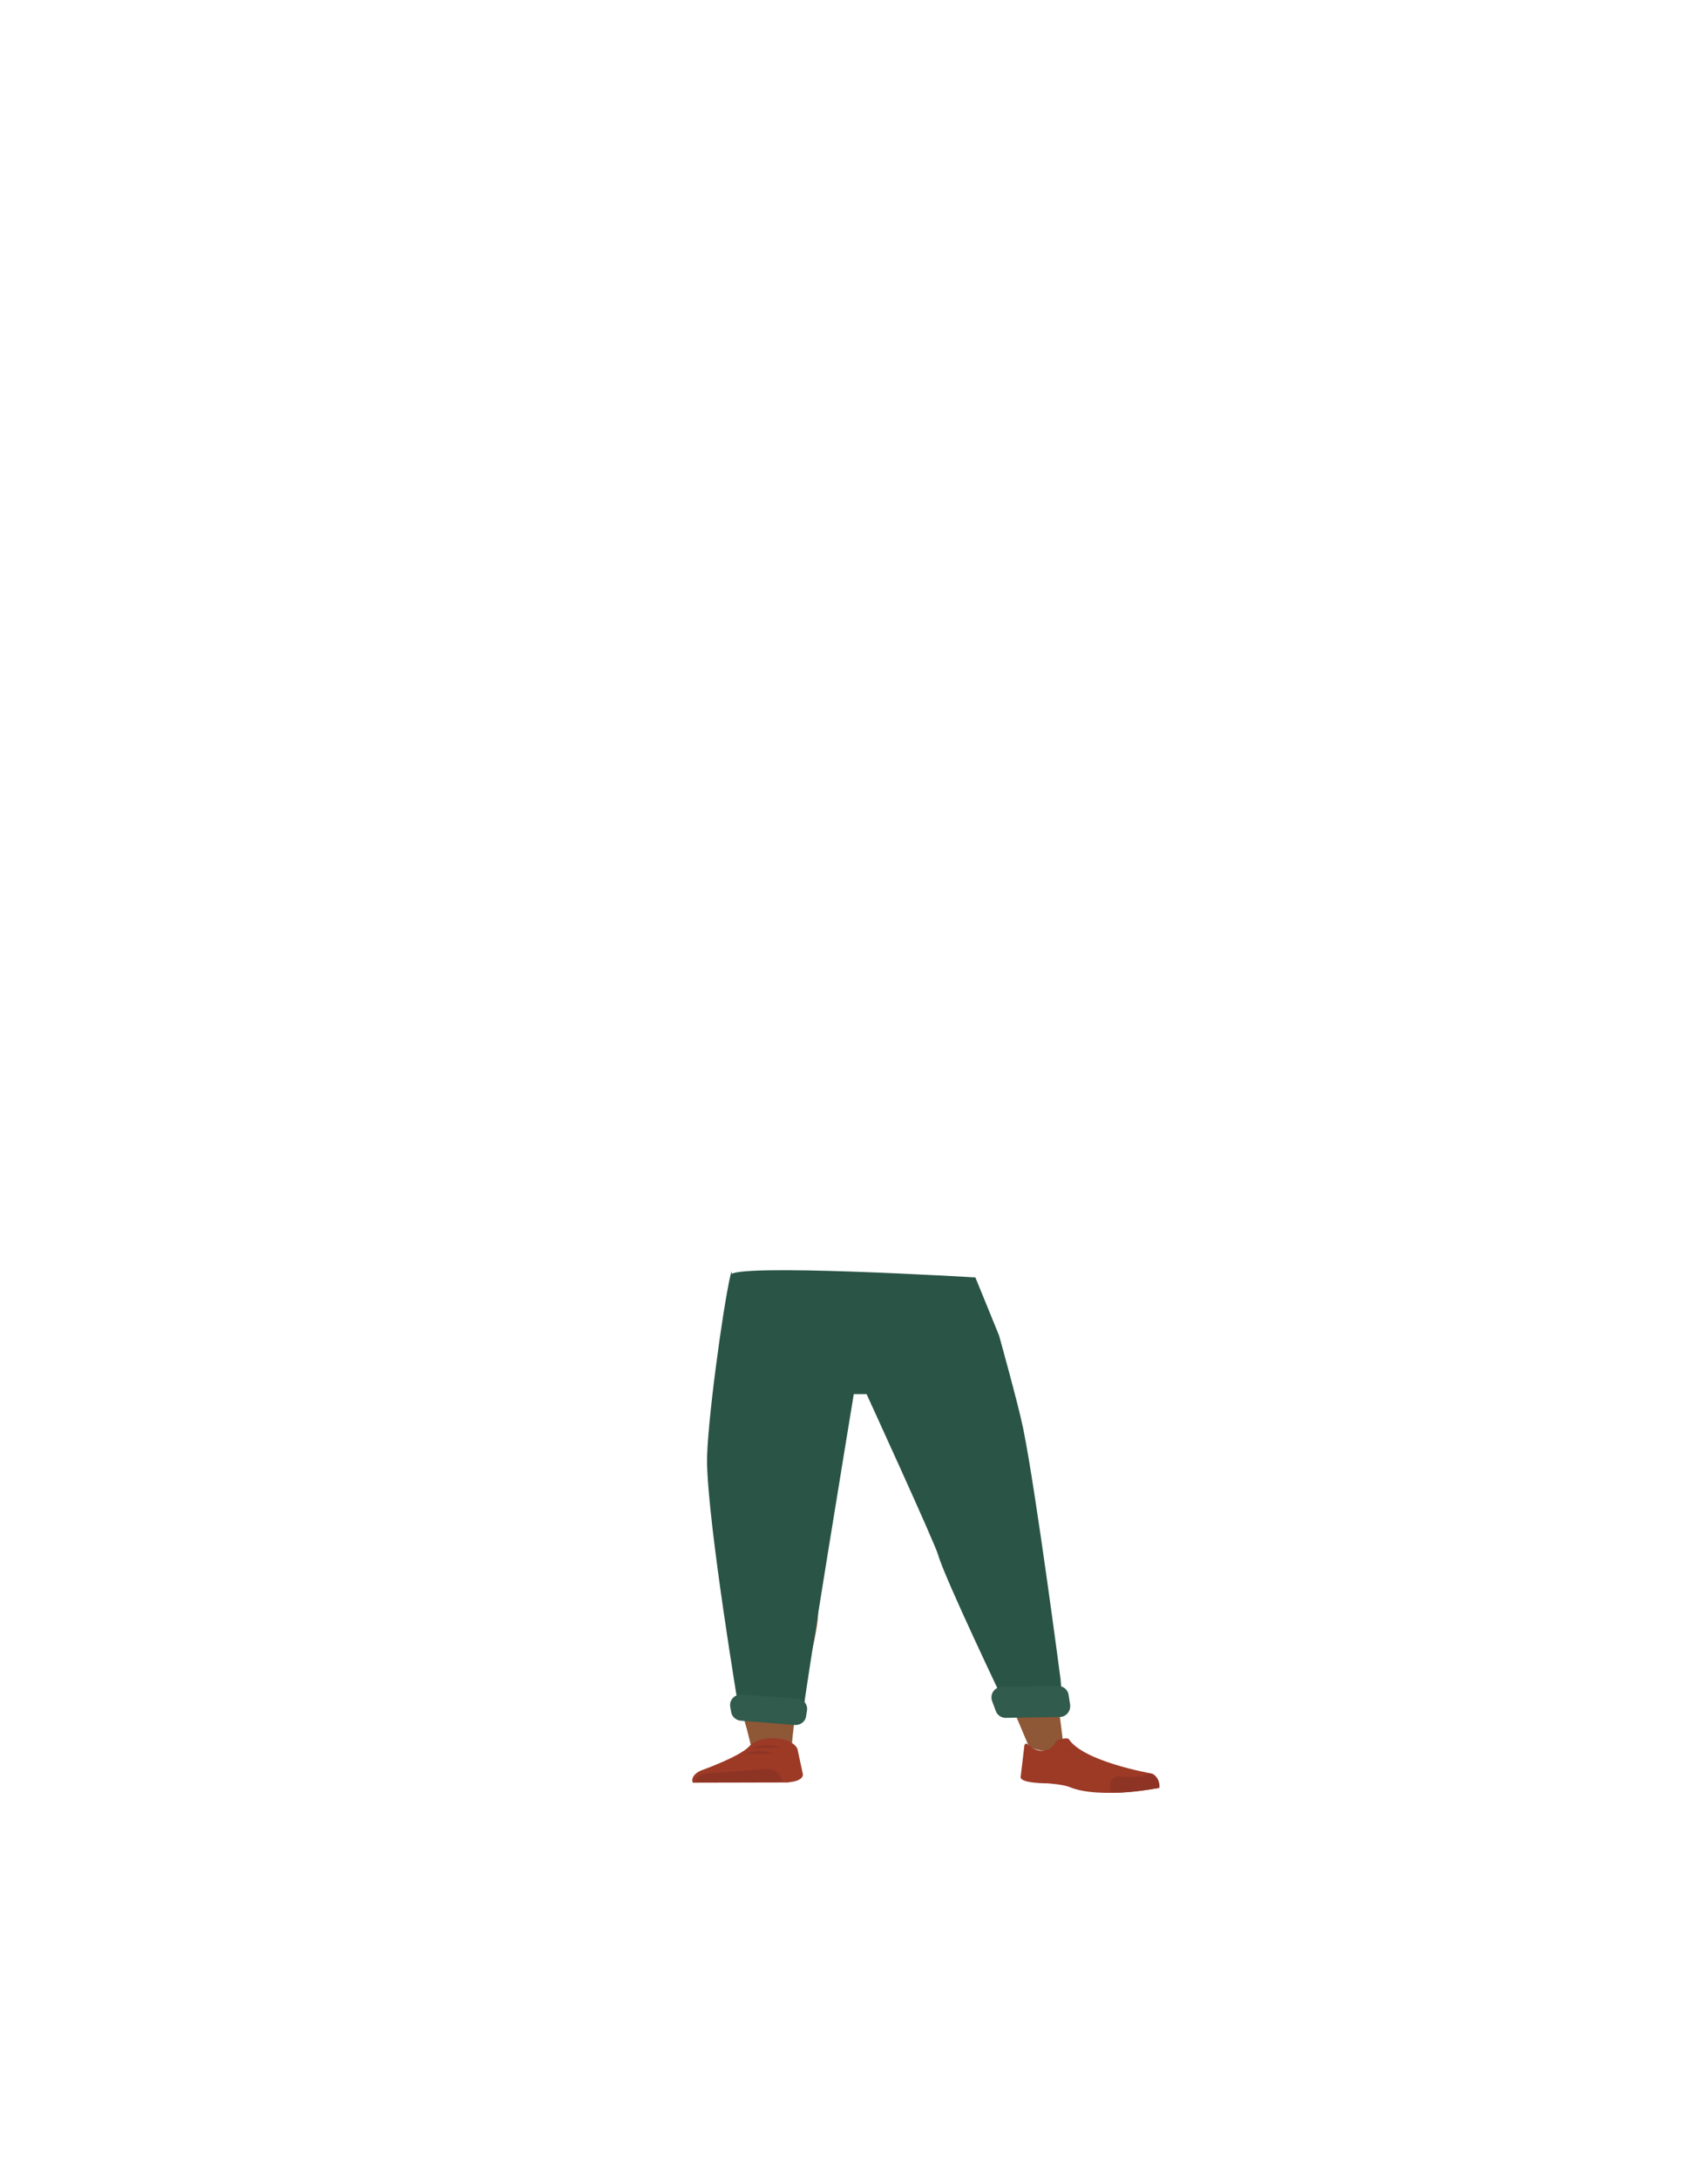 <?xml version="1.0" encoding="utf-8"?>
<!-- Generator: Adobe Illustrator 26.0.2, SVG Export Plug-In . SVG Version: 6.00 Build 0)  -->
<svg version="1.1" id="Calque_1" xmlns="http://www.w3.org/2000/svg" xmlns:xlink="http://www.w3.org/1999/xlink" x="0px" y="0px"
	 viewBox="0 0 788 1005" style="enable-background:new 0 0 788 1005;" xml:space="preserve">
<style type="text/css">
	.st0{fill:#5E6D70;}
	.st1{fill:#8E5736;}
	.st2{fill:#9C3A26;}
	.st3{fill:#8E3425;}
	.st4{fill:#295446;}
	.st5{fill:#315B4C;}
</style>
<g>
	<path class="st0" d="M337.8,716.1c1.3,5.9,9,10.3,18.1,10.4l0,0c8.7,0.1,16.1-3.8,17.7-9.3c0,0,9.4-39.3,9.6-53.4
		c0-3.3-1.7-13.3-1.7-13.3l-4.2-23.3c0,0-2.9-11-20.9-12.3c-20.6-1.6-21,5.6-21,5.6s-6.6,37-6.4,48.7
		C329.4,679.9,337.8,716.1,337.8,716.1z"/>
	<path class="st1" d="M355.8,706.8c-9.8,0.1-15.6,2.8-17.1,7.2c0,0-1.6,19.5-1.8,27.7c-0.4,13.2,2.6,40,6.9,53
		c0.9,2.8,2.9,11.4,2.9,11.4c0.7,2.5,4.9,4.4,9.7,4.3l0,0c4.7-0.1,8.5-2.1,8.8-4.6c0,0,0.9-9.9,1.5-13.2
		c2.4-11.9,10.1-35.7,10.7-47.7c0.3-7.2-2.5-29.3-2.5-29.3C373.8,708.3,364.2,706.8,355.8,706.8L355.8,706.8z"/>
	<path class="st1" d="M462.6,703c9.8-0.6,7.7-4.4,10.2-0.1c0,0,4.1,15.2,6.2,23.5c3.4,13.2,11.2,74.8,11.2,74.8
		c-0.1,2.6-0.1,6.1-4.9,6.3l0,0c-4.7,0.2-10.4-0.9-11.2-3.5c0,0-21-49-24.3-61.1c-2-7.3-4.2-29.8-4.2-29.8
		C445,705.8,454.1,703.7,462.6,703L462.6,703z"/>
	<path class="st2" d="M356.1,801.6L356.1,801.6c-4.4,0.1-8.4,1.4-10.3,3.6l0,0c-4.2,4.8-22.2,11.2-22.2,11.2c-3.2,1.3-4.8,3.5-4,5.7
		l0,0l43.9-0.1l2.5-0.4c2.8-0.5,4.7-1.9,4.4-3.5l-2.5-11.6C366.6,803.5,361.6,801.5,356.1,801.6z"/>
	<path class="st3" d="M320.8,821.9L320.8,821.9c-0.6-1.9,1.9-3.7,5.5-4l26.1-2.1c3.4-0.3,6.5,0.9,7.3,2.6l1.5,3.3L320.8,821.9z"/>
	<path class="st3" d="M346.8,806.2c2.1-0.8,4.2-1.3,6.4-1.4c2.5,0,4.9,0.4,7.3,1.1"/>
	<path class="st3" d="M343.7,808.8c2.1-0.8,4.3-1.2,6.5-1.3c2.5,0,4.9,0.5,7.2,1.2"/>
	<path class="st2" d="M482.6,807.1c3.9-1.1,3.5-3.2,5.1-4.4c0.9-0.7,4.8-1.5,5.4-0.7c6.8,10.4,37.9,15.8,37.9,15.8
		c3.3,1.7,4.1,4.2,3.6,6.7l0,0c0,0-27.1,5.4-41.2-0.4c-2.8-1.2-10.1-1.7-10.1-1.7s-13.1,0.1-12.4-3.1l1.7-14.3
		C473.5,801.6,476.1,808.9,482.6,807.1z"/>
	<path class="st3" d="M534.9,824.5c0.4-4.2-2.8-6.8-3.8-6.6c-1.5,0.2-4,1.2-5.5,1.4c-3.3,0.2-6.5,0.2-9.8,0
		c-1.8-0.1-3.4,1.3-3.5,3.2c0,0.1,0,0.1,0,0.2v4c0,0,4.5,0.4,15.1-1C529.1,825.5,534.9,824.5,534.9,824.5z"/>
	<path class="st3" d="M496.6,807c-2.1,0.6-4.3,0.9-6.5,1.1"/>
	<path class="st3" d="M502,809.7c-2.1,0.7-4.2,1.1-6.4,1.3"/>
	<path class="st4" d="M370.6,789.7L370.6,789.7c-0.5-2.3,23.3-146.8,23.3-146.8h5.9c0,0,31.4,68.5,33,74.1c3,10.7,31,69.2,31,69.2
		s23.9,0.2,25.4,2.3c1.5,2.1,0.1-14.1,0.1-14.1s-11.4-86.9-17.2-115.4c-2.2-11-11.2-43.2-11.2-43.2L450,589.1c0,0-113-6.8-113-1
		c0,5.8,1.3-5.8,0,0c-3.6,15.5-11,70.3-10.8,86.3c0.5,29.5,14.8,114.8,14.8,114.8L370.6,789.7"/>
	<path class="st5" d="M366.8,795.5l-25.1-2c-2.2-0.2-4.1-1.9-4.4-4.1l-0.4-2.4c-0.5-3,2-5.7,5.1-5.5l25.9,1.8
		c2.8,0.2,4.9,2.8,4.4,5.6l-0.4,2.5C371.6,793.9,369.3,795.6,366.8,795.5z"/>
	<path class="st5" d="M489,791.8l-25,0.4c-2,0-3.9-1.2-4.6-3.2l-1.7-4.6c-1.1-3.1,1.1-6.4,4.5-6.5l26-0.4c2.4,0,4.4,1.7,4.8,4
		l0.7,4.6C494.1,789.1,491.9,791.7,489,791.8z"/>
</g>
</svg>
